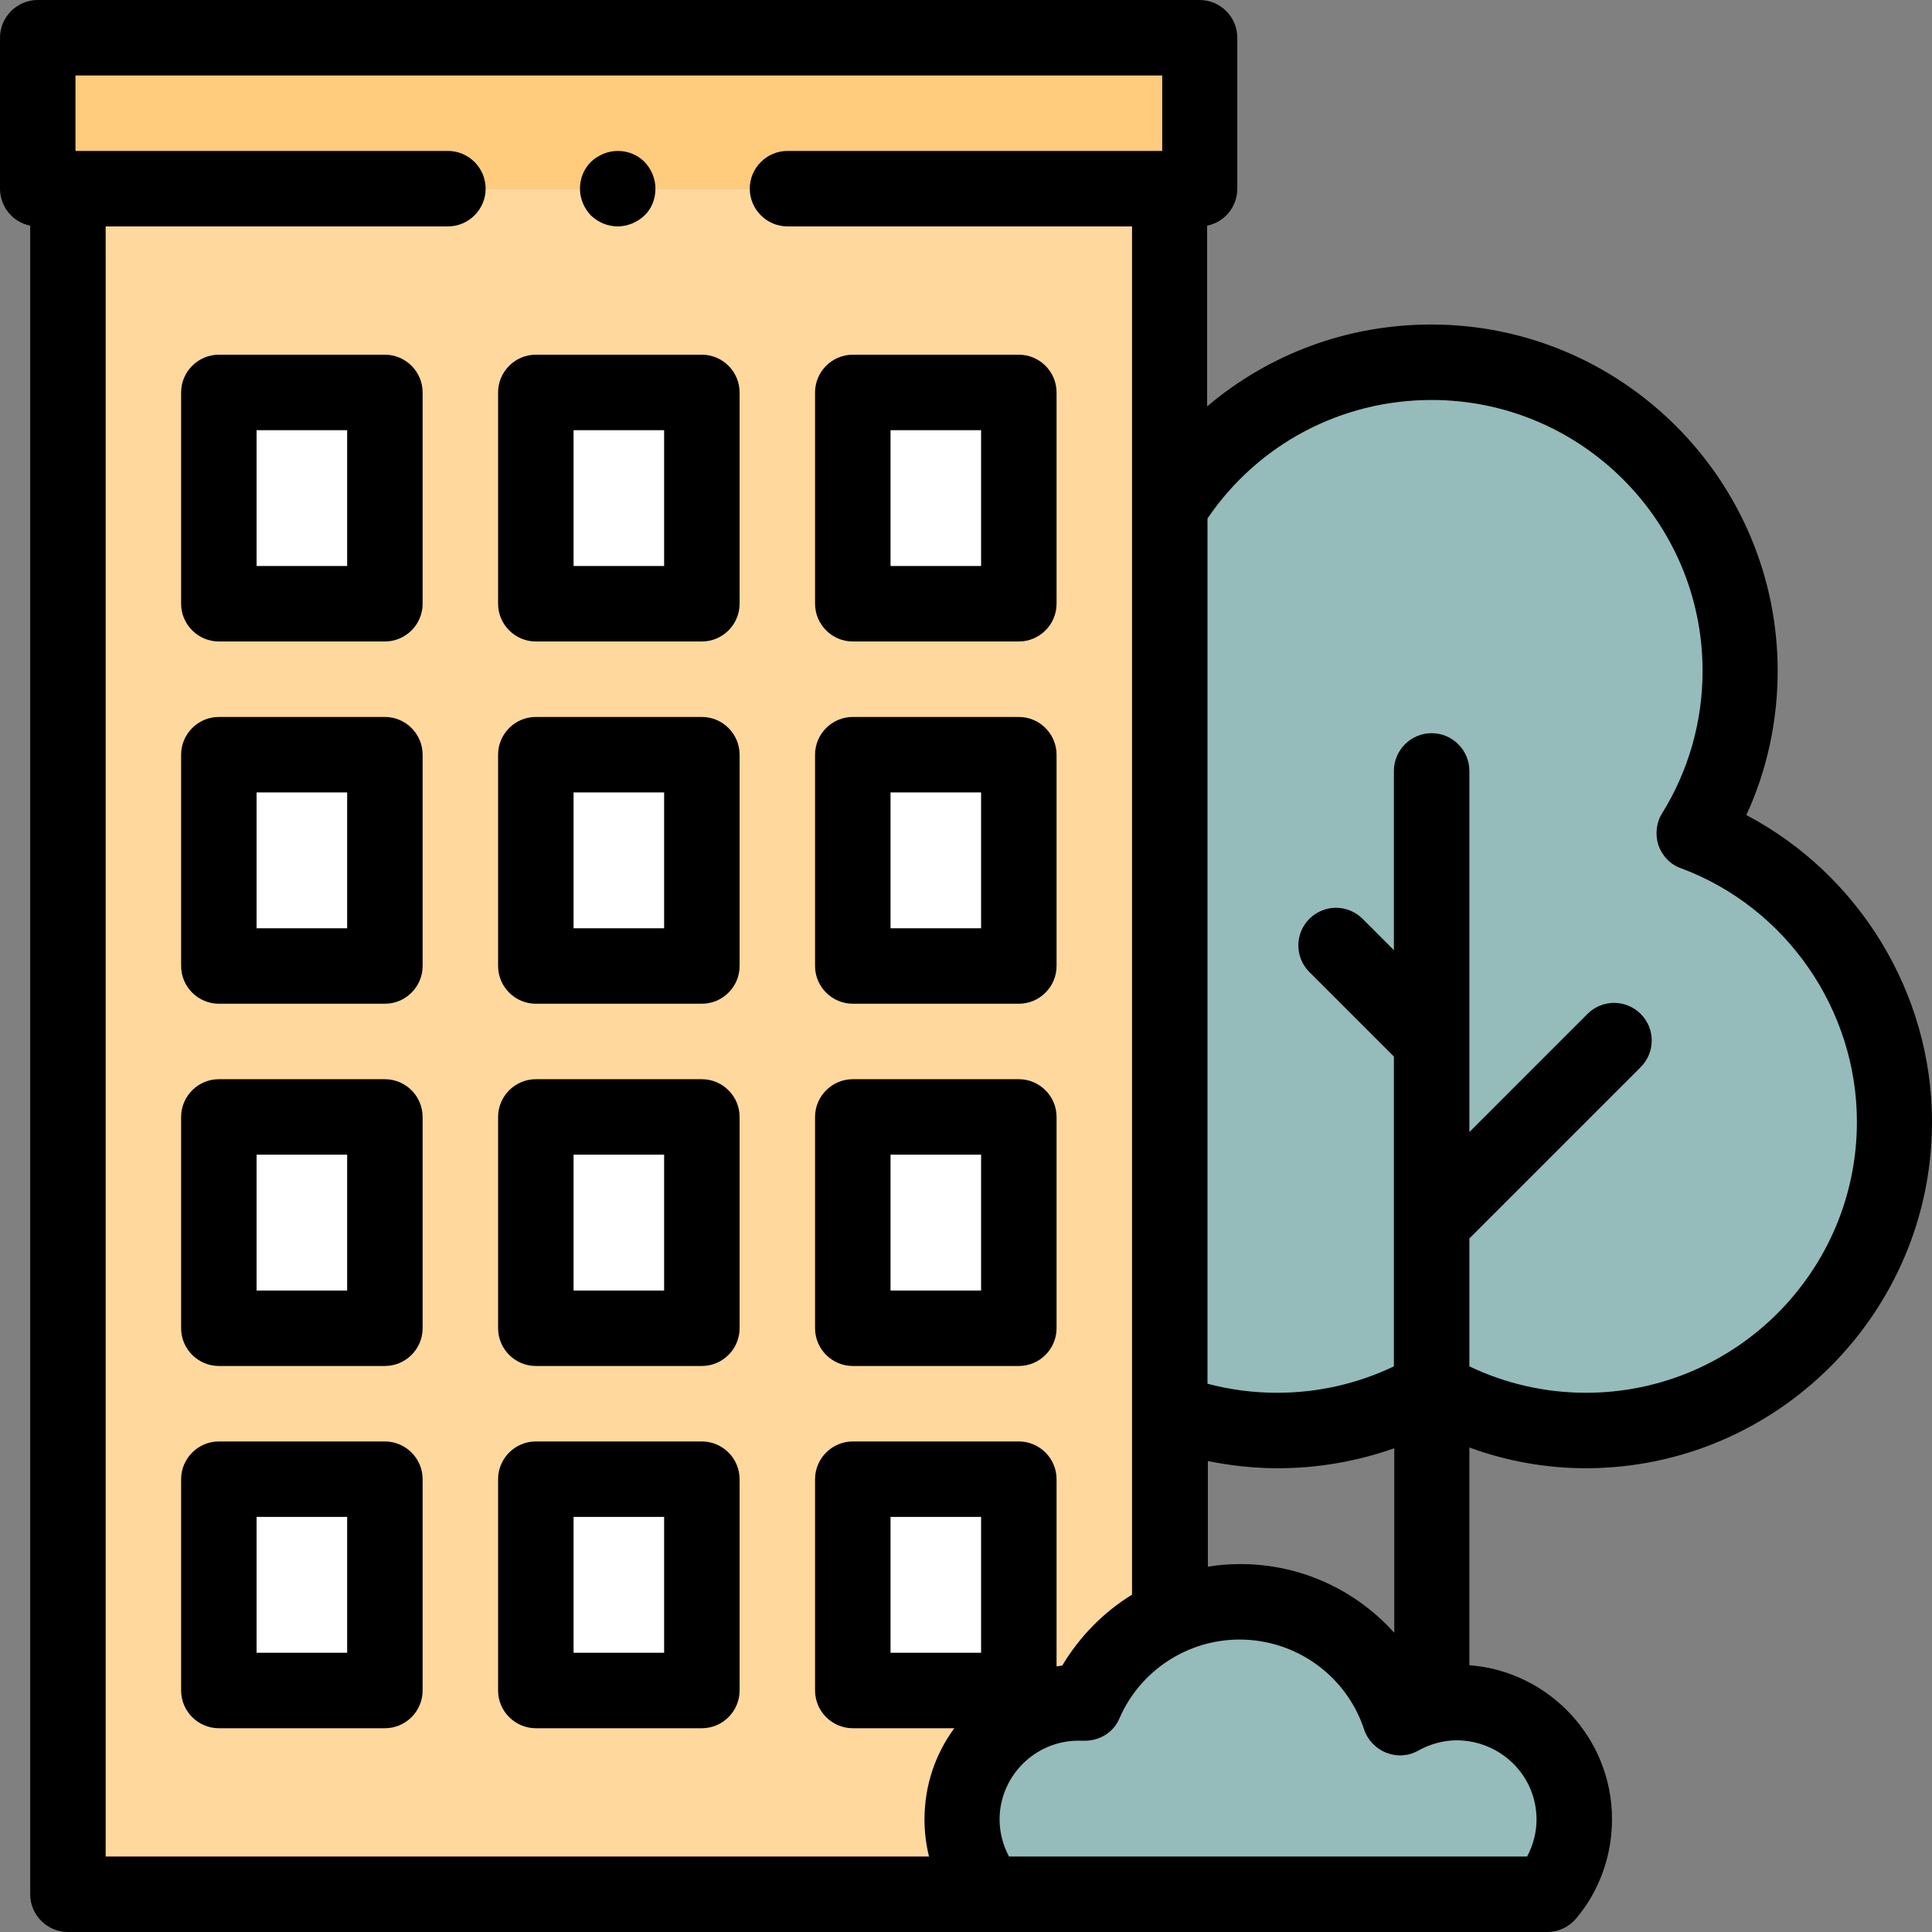 <?xml version="1.0" encoding="utf-8"?>
<!-- Generator: Adobe Illustrator 19.0.0, SVG Export Plug-In . SVG Version: 6.00 Build 0)  -->
<svg version="1.1" id="圖層_1" xmlns="http://www.w3.org/2000/svg" xmlns:xlink="http://www.w3.org/1999/xlink" x="0px" y="0px"
	 viewBox="6 -6 512 512" style="enable-background:new 6 -6 512 512;" xml:space="preserve">
<rect x="6" y="-6" width="512" height="512" fill="#808080" stroke="none"/>
<style type="text/css">
	.st0{fill:#96BBBB;}
	.st1{fill:#FFCB7C;}
	.st2{fill:#FFD89E;}
	.st3{fill:#FFFFFF;}
</style>
<path class="st0" d="M454.9,214.7c7.7-12.5,12.2-27.2,12.2-43c0-45.2-36.6-81.8-81.8-81.8c-45.2,0-81.8,36.6-81.8,81.8
	c0,15.8,4.5,30.5,12.2,43c-31,11.6-53.1,41.5-53.1,76.6c0,45.2,36.6,81.8,81.8,81.8c14.9,0,28.9-4,40.9-10.9c12,7,26,10.9,40.9,10.9
	c45.2,0,81.8-36.6,81.8-81.8C508,256.2,485.9,226.3,454.9,214.7z"/>
<path class="st1" d="M16,4h308v40H16V4z"/>
<path class="st2" d="M24,44h292v452H24V44z"/>
<g>
	<path class="st3" d="M108,442H64v-56h44V442z"/>
	<path class="st3" d="M192,442h-44v-56h44V442z"/>
	<path class="st3" d="M276,442h-44v-56h44V442z"/>
	<path class="st3" d="M108,346H64v-56h44V346z"/>
	<path class="st3" d="M192,346h-44v-56h44V346z"/>
	<path class="st3" d="M276,346h-44v-56h44V346z"/>
	<path class="st3" d="M108,250H64v-56h44V250z"/>
	<path class="st3" d="M192,250h-44v-56h44V250z"/>
	<path class="st3" d="M276,250h-44v-56h44V250z"/>
	<path class="st3" d="M108,154H64V98h44V154z"/>
	<path class="st3" d="M192,154h-44V98h44V154z"/>
	<path class="st3" d="M276,154h-44V98h44V154z"/>
</g>
<path class="st0" d="M268.2,496c-4.5-5.4-7.2-12.3-7.2-19.8c0-17.1,13.8-30.9,30.9-30.9c0.6,0,1.2,0,1.8,0.1
	c6.9-15.8,22.7-26.8,41-26.8c19.8,0,36.6,12.9,42.5,30.7c4.5-2.5,9.6-3.9,15.1-3.9c17.1,0,30.9,13.8,30.9,30.9
	c0,7.6-2.7,14.5-7.2,19.8H268.2z"/>
<path d="M426.2,383.1c50.6,0,91.8-41.2,91.8-91.8c0-34.2-19.4-65.6-49.2-81.3c5.5-11.9,8.3-25,8.3-38.2c0-50.6-41.2-91.8-91.8-91.8
	c-22.2,0-43,7.8-59.4,21.7V53.8c4.6-0.9,8-5,8-9.8V4c0-5.5-4.5-10-10-10H16C10.5-6,6-1.5,6,4v40c0,4.8,3.4,8.9,8,9.8V496
	c0,5.5,4.5,10,10,10h392c3,0,5.8-1.3,7.7-3.6c6.2-7.3,9.5-16.7,9.5-26.3c0-21.5-16.7-39.2-37.8-40.8v-57.7
	C405.2,381.2,415.7,383.1,426.2,383.1z M385.4,100c39.6,0,71.8,32.2,71.8,71.8c0,13.4-3.7,26.4-10.7,37.7c-1.6,2.5-1.9,5.7-1,8.5
	c1,2.8,3.1,5.1,6,6.1c27.9,10.4,46.6,37.5,46.6,67.2c0,39.6-32.2,71.8-71.8,71.8c-10.7,0-21.3-2.4-30.9-7v-33.9l45.4-45.4
	c3.9-3.9,3.9-10.2,0-14.1c-3.9-3.9-10.2-3.9-14.1,0l-31.3,31.3V270c0,0,0,0,0,0v-71.7c0-5.5-4.5-10-10-10c-5.5,0-10,4.5-10,10v47.5
	l-8.3-8.3c-3.9-3.9-10.2-3.9-14.1,0c-3.9,3.9-3.9,10.2,0,14.1l22.4,22.4V318v0v38.1c-9.6,4.6-20.2,7-30.9,7
	c-6.3,0-12.5-0.8-18.5-2.4V131.4C339.4,111.7,361.4,100,385.4,100z M375.4,426.6c-10.2-11.3-24.8-18.1-40.6-18.1
	c-2.9,0-5.9,0.2-8.7,0.7v-28c6,1.2,12.2,1.9,18.5,1.9c10.6,0,21-1.8,30.9-5.3V426.6z M34,54h90.7c5.5,0,10-4.5,10-10s-4.5-10-10-10
	H26V14h288v20h-99.3c-5.5,0-10,4.5-10,10s4.5,10,10,10H306v362.6c-7.5,4.6-13.9,11.1-18.5,18.8c-0.5,0.1-1,0.1-1.5,0.2V386
	c0-5.5-4.5-10-10-10h-44c-5.5,0-10,4.5-10,10v56c0,5.5,4.5,10,10,10h26.9c-5,6.8-7.9,15.1-7.9,24.2c0,3.3,0.4,6.6,1.2,9.8H34V54z
	 M266,432h-24v-36h24V432z M413.2,476.2c0,3.4-0.9,6.8-2.5,9.8H273.4c-1.6-3-2.5-6.4-2.5-9.8c0-11.5,9.4-20.9,20.9-20.9
	c0.4,0,0.8,0,1.2,0c4.2,0.2,8.1-2.1,9.7-6c5.5-12.6,18-20.8,31.8-20.8c15,0,28.3,9.6,33,23.8c0.9,2.8,3.1,5.1,5.9,6.2
	c2.8,1.1,5.9,0.9,8.5-0.6c3.1-1.7,6.6-2.7,10.2-2.7C403.8,455.3,413.2,464.6,413.2,476.2z"/>
<path d="M108,376H64c-5.5,0-10,4.5-10,10v56c0,5.5,4.5,10,10,10h44c5.5,0,10-4.5,10-10v-56C118,380.5,113.5,376,108,376z M98,432H74
	v-36h24V432z"/>
<path d="M192,376h-44c-5.5,0-10,4.5-10,10v56c0,5.5,4.5,10,10,10h44c5.5,0,10-4.5,10-10v-56C202,380.5,197.5,376,192,376z M182,432
	h-24v-36h24V432z"/>
<path d="M108,280H64c-5.5,0-10,4.5-10,10v56c0,5.5,4.5,10,10,10h44c5.5,0,10-4.5,10-10v-56C118,284.5,113.5,280,108,280z M98,336H74
	v-36h24V336z"/>
<path d="M192,280h-44c-5.5,0-10,4.5-10,10v56c0,5.5,4.5,10,10,10h44c5.5,0,10-4.5,10-10v-56C202,284.5,197.5,280,192,280z M182,336
	h-24v-36h24V336z"/>
<path d="M232,356h44c5.5,0,10-4.5,10-10v-56c0-5.5-4.5-10-10-10h-44c-5.5,0-10,4.5-10,10v56C222,351.5,226.5,356,232,356z M242,300
	h24v36h-24V300z"/>
<path d="M108,184H64c-5.5,0-10,4.5-10,10v56c0,5.5,4.5,10,10,10h44c5.5,0,10-4.5,10-10v-56C118,188.5,113.5,184,108,184z M98,240H74
	v-36h24V240z"/>
<path d="M192,184h-44c-5.5,0-10,4.5-10,10v56c0,5.5,4.5,10,10,10h44c5.5,0,10-4.5,10-10v-56C202,188.5,197.5,184,192,184z M182,240
	h-24v-36h24V240z"/>
<path d="M232,260h44c5.5,0,10-4.5,10-10v-56c0-5.5-4.5-10-10-10h-44c-5.5,0-10,4.5-10,10v56C222,255.5,226.5,260,232,260z M242,204
	h24v36h-24V204z"/>
<path d="M108,88H64c-5.5,0-10,4.5-10,10v56c0,5.5,4.5,10,10,10h44c5.5,0,10-4.5,10-10V98C118,92.5,113.5,88,108,88z M98,144H74v-36
	h24V144z"/>
<path d="M192,88h-44c-5.5,0-10,4.5-10,10v56c0,5.5,4.5,10,10,10h44c5.5,0,10-4.5,10-10V98C202,92.5,197.5,88,192,88z M182,144h-24
	v-36h24V144z"/>
<path d="M232,164h44c5.5,0,10-4.5,10-10V98c0-5.5-4.5-10-10-10h-44c-5.5,0-10,4.5-10,10v56C222,159.5,226.5,164,232,164z M242,108
	h24v36h-24V108z"/>
<path d="M169.7,54c2.6,0,5.2-1.1,7.1-2.9s2.9-4.4,2.9-7.1s-1.1-5.2-2.9-7.1c-1.9-1.9-4.4-2.9-7.1-2.9c-2.6,0-5.2,1.1-7.1,2.9
	c-1.9,1.9-2.9,4.4-2.9,7.1s1.1,5.2,2.9,7.1C164.5,52.9,167,54,169.7,54z"/>
</svg>
